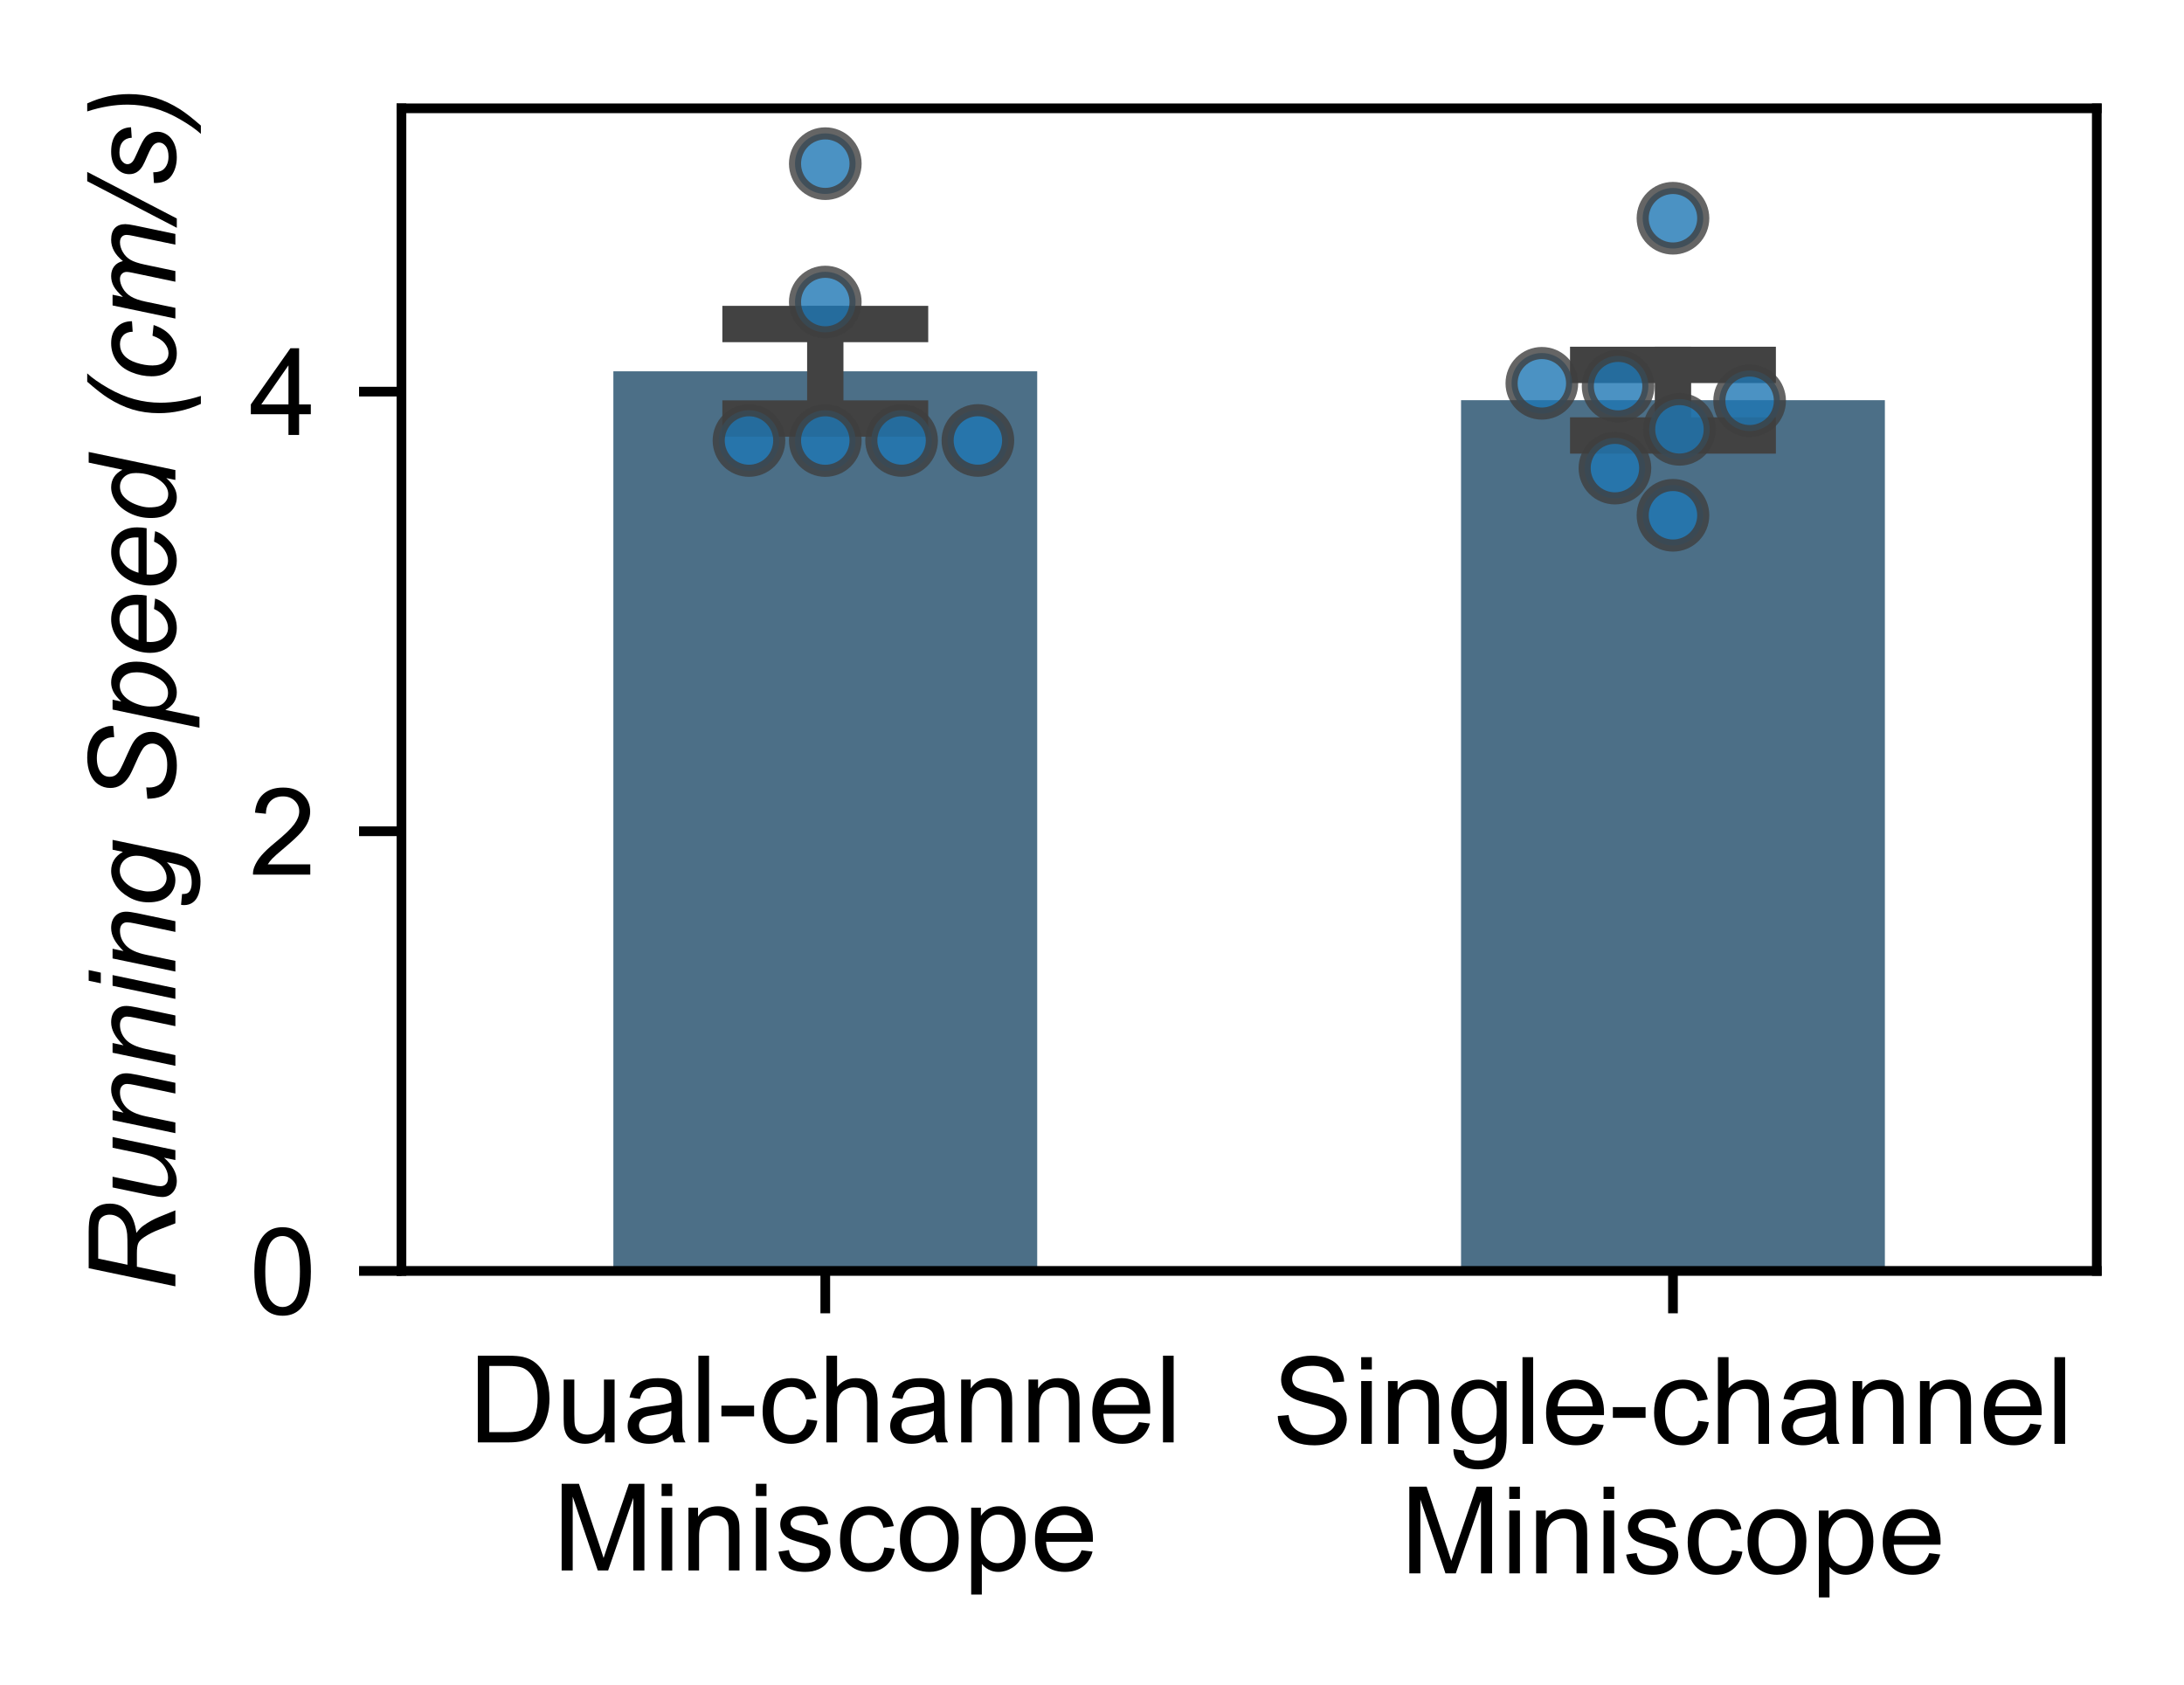 <!DOCTYPE svg PUBLIC "-//W3C//DTD SVG 1.1//EN" "http://www.w3.org/Graphics/SVG/1.1/DTD/svg11.dtd">
<!-- Created with matplotlib (https://matplotlib.org/) -->
<svg xmlns="http://www.w3.org/2000/svg" xmlns:xlink="http://www.w3.org/1999/xlink" height="139.104pt" version="1.1" viewBox="0 0 180.32 139.104" width="180.32pt">
 <defs>
  <style type="text/css">
*{stroke-linecap:butt;stroke-linejoin:round;}
  </style>
 </defs>
 <g id="figure_1">
  <g id="patch_1">
   <path d="M 0 139.104  L 180.32 139.104  L 180.32 0  L 0 0  z " style="fill:#ffffff;"/>
  </g>
  <g id="axes_1">
   <g id="patch_2">
    <path d="M 33.145 104.943  L 173.12 104.943  L 173.12 8.943  L 33.145 8.943  z " style="fill:#ffffff;"/>
   </g>
   <g id="patch_3">
    <path clip-path="url(#p7a90279a36)" d="M 50.642 104.943  L 85.636 104.943  L 85.636 30.658  L 50.642 30.658  z " style="fill:#4c6f87;"/>
   </g>
   <g id="patch_4">
    <path clip-path="url(#p7a90279a36)" d="M 120.63 104.943  L 155.623 104.943  L 155.623 33.043  L 120.63 33.043  z " style="fill:#4c6f87;"/>
   </g>
   <g id="matplotlib.axis_1">
    <g id="xtick_1">
     <g id="line2d_1">
      <defs>
       <path d="M 0 0  L 0 3.5  " id="7722d46d" style="stroke:#000000;stroke-width:0.8;"/>
      </defs>
      <g>
       <use style="stroke:#000000;stroke-width:0.8;" x="68.139" xlink:href="#7722d46d" y="104.943"/>
      </g>
     </g>
     <g id="text_1">
      <!-- Dual-channel -->
      <defs>
       <path d="M 7.719 0  L 7.719 71.578  L 32.375 71.578  Q 40.719 71.578 45.125 70.562  Q 51.266 69.141 55.609 65.438  Q 61.281 60.641 64.078 53.188  Q 66.891 45.75 66.891 36.188  Q 66.891 28.031 64.984 21.734  Q 63.094 15.438 60.109 11.297  Q 57.125 7.172 53.578 4.797  Q 50.047 2.438 45.047 1.219  Q 40.047 0 33.547 0  z M 17.188 8.453  L 32.469 8.453  Q 39.547 8.453 43.578 9.766  Q 47.609 11.078 50 13.484  Q 53.375 16.844 55.25 22.531  Q 57.125 28.219 57.125 36.328  Q 57.125 47.562 53.438 53.594  Q 49.75 59.625 44.484 61.672  Q 40.672 63.141 32.234 63.141  L 17.188 63.141  z " id="57eff6e7"/>
       <path d="M 40.578 0  L 40.578 7.625  Q 34.516 -1.172 24.125 -1.172  Q 19.531 -1.172 15.547 0.578  Q 11.578 2.344 9.641 5  Q 7.719 7.672 6.938 11.531  Q 6.391 14.109 6.391 19.734  L 6.391 51.859  L 15.188 51.859  L 15.188 23.094  Q 15.188 16.219 15.719 13.812  Q 16.547 10.359 19.234 8.375  Q 21.922 6.391 25.875 6.391  Q 29.828 6.391 33.297 8.422  Q 36.766 10.453 38.203 13.938  Q 39.656 17.438 39.656 24.078  L 39.656 51.859  L 48.438 51.859  L 48.438 0  z " id="19601819"/>
       <path d="M 40.438 6.391  Q 35.547 2.25 31.031 0.531  Q 26.516 -1.172 21.344 -1.172  Q 12.797 -1.172 8.203 3  Q 3.609 7.172 3.609 13.672  Q 3.609 17.484 5.344 20.625  Q 7.078 23.781 9.891 25.688  Q 12.703 27.594 16.219 28.562  Q 18.797 29.25 24.031 29.891  Q 34.672 31.156 39.703 32.906  Q 39.75 34.719 39.75 35.203  Q 39.75 40.578 37.25 42.781  Q 33.891 45.75 27.25 45.75  Q 21.047 45.75 18.094 43.578  Q 15.141 41.406 13.719 35.891  L 5.125 37.062  Q 6.297 42.578 8.984 45.969  Q 11.672 49.359 16.75 51.188  Q 21.828 53.031 28.516 53.031  Q 35.156 53.031 39.297 51.469  Q 43.453 49.906 45.406 47.531  Q 47.359 45.172 48.141 41.547  Q 48.578 39.312 48.578 33.453  L 48.578 21.734  Q 48.578 9.469 49.141 6.219  Q 49.703 2.984 51.375 0  L 42.188 0  Q 40.828 2.734 40.438 6.391  z M 39.703 26.031  Q 34.906 24.078 25.344 22.703  Q 19.922 21.922 17.672 20.938  Q 15.438 19.969 14.203 18.094  Q 12.984 16.219 12.984 13.922  Q 12.984 10.406 15.641 8.062  Q 18.312 5.719 23.438 5.719  Q 28.516 5.719 32.469 7.938  Q 36.422 10.156 38.281 14.016  Q 39.703 17 39.703 22.797  z " id="36c11bae"/>
       <path d="M 6.391 0  L 6.391 71.578  L 15.188 71.578  L 15.188 0  z " id="01539cbb"/>
       <path d="M 3.172 21.484  L 3.172 30.328  L 30.172 30.328  L 30.172 21.484  z " id="15369f75"/>
       <path d="M 40.438 19  L 49.078 17.875  Q 47.656 8.938 41.812 3.875  Q 35.984 -1.172 27.484 -1.172  Q 16.844 -1.172 10.375 5.781  Q 3.906 12.75 3.906 25.734  Q 3.906 34.125 6.688 40.422  Q 9.469 46.734 15.156 49.875  Q 20.844 53.031 27.547 53.031  Q 35.984 53.031 41.359 48.75  Q 46.734 44.484 48.25 36.625  L 39.703 35.297  Q 38.484 40.531 35.375 43.156  Q 32.281 45.797 27.875 45.797  Q 21.234 45.797 17.078 41.031  Q 12.938 36.281 12.938 25.984  Q 12.938 15.531 16.938 10.797  Q 20.953 6.062 27.391 6.062  Q 32.562 6.062 36.031 9.234  Q 39.5 12.406 40.438 19  z " id="d4353186"/>
       <path d="M 6.594 0  L 6.594 71.578  L 15.375 71.578  L 15.375 45.906  Q 21.531 53.031 30.906 53.031  Q 36.672 53.031 40.922 50.75  Q 45.172 48.484 47 44.484  Q 48.828 40.484 48.828 32.859  L 48.828 0  L 40.047 0  L 40.047 32.859  Q 40.047 39.453 37.188 42.453  Q 34.328 45.453 29.109 45.453  Q 25.203 45.453 21.75 43.422  Q 18.312 41.406 16.844 37.938  Q 15.375 34.469 15.375 28.375  L 15.375 0  z " id="467ee966"/>
       <path d="M 6.594 0  L 6.594 51.859  L 14.5 51.859  L 14.5 44.484  Q 20.219 53.031 31 53.031  Q 35.688 53.031 39.625 51.344  Q 43.562 49.656 45.516 46.922  Q 47.469 44.188 48.25 40.438  Q 48.734 37.984 48.734 31.891  L 48.734 0  L 39.938 0  L 39.938 31.547  Q 39.938 36.922 38.906 39.578  Q 37.891 42.234 35.281 43.812  Q 32.672 45.406 29.156 45.406  Q 23.531 45.406 19.453 41.844  Q 15.375 38.281 15.375 28.328  L 15.375 0  z " id="021df1cc"/>
       <path d="M 42.094 16.703  L 51.172 15.578  Q 49.031 7.625 43.219 3.219  Q 37.406 -1.172 28.375 -1.172  Q 17 -1.172 10.328 5.828  Q 3.656 12.844 3.656 25.484  Q 3.656 38.578 10.391 45.797  Q 17.141 53.031 27.875 53.031  Q 38.281 53.031 44.875 45.953  Q 51.469 38.875 51.469 26.031  Q 51.469 25.25 51.422 23.688  L 12.75 23.688  Q 13.234 15.141 17.578 10.594  Q 21.922 6.062 28.422 6.062  Q 33.25 6.062 36.672 8.594  Q 40.094 11.141 42.094 16.703  z M 13.234 30.906  L 42.188 30.906  Q 41.609 37.453 38.875 40.719  Q 34.672 45.797 27.984 45.797  Q 21.922 45.797 17.797 41.75  Q 13.672 37.703 13.234 30.906  z " id="89b18f1f"/>
      </defs>
      <g transform="translate(38.678 119.101)scale(0.1 -0.1)">
       <use xlink:href="#57eff6e7"/>
       <use x="72.217" xlink:href="#19601819"/>
       <use x="127.832" xlink:href="#36c11bae"/>
       <use x="183.447" xlink:href="#01539cbb"/>
       <use x="205.664" xlink:href="#15369f75"/>
       <use x="238.965" xlink:href="#d4353186"/>
       <use x="288.965" xlink:href="#467ee966"/>
       <use x="344.58" xlink:href="#36c11bae"/>
       <use x="400.195" xlink:href="#021df1cc"/>
       <use x="455.811" xlink:href="#021df1cc"/>
       <use x="511.426" xlink:href="#89b18f1f"/>
       <use x="567.041" xlink:href="#01539cbb"/>
      </g>
      <!-- Miniscope -->
      <defs>
       <path d="M 7.422 0  L 7.422 71.578  L 21.688 71.578  L 38.625 20.906  Q 40.969 13.812 42.047 10.297  Q 43.266 14.203 45.844 21.781  L 62.984 71.578  L 75.734 71.578  L 75.734 0  L 66.609 0  L 66.609 59.906  L 45.797 0  L 37.25 0  L 16.547 60.938  L 16.547 0  z " id="feb091ff"/>
       <path d="M 6.641 61.469  L 6.641 71.578  L 15.438 71.578  L 15.438 61.469  z M 6.641 0  L 6.641 51.859  L 15.438 51.859  L 15.438 0  z " id="65d92989"/>
       <path d="M 3.078 15.484  L 11.766 16.844  Q 12.5 11.625 15.844 8.844  Q 19.188 6.062 25.203 6.062  Q 31.25 6.062 34.172 8.516  Q 37.109 10.984 37.109 14.312  Q 37.109 17.281 34.516 19  Q 32.719 20.172 25.531 21.969  Q 15.875 24.422 12.141 26.203  Q 8.406 27.984 6.469 31.125  Q 4.547 34.281 4.547 38.094  Q 4.547 41.547 6.125 44.5  Q 7.719 47.469 10.453 49.422  Q 12.5 50.922 16.031 51.969  Q 19.578 53.031 23.641 53.031  Q 29.734 53.031 34.344 51.266  Q 38.969 49.516 41.156 46.5  Q 43.359 43.5 44.188 38.484  L 35.594 37.312  Q 35.016 41.312 32.203 43.547  Q 29.391 45.797 24.266 45.797  Q 18.219 45.797 15.625 43.797  Q 13.031 41.797 13.031 39.109  Q 13.031 37.406 14.109 36.031  Q 15.188 34.625 17.484 33.688  Q 18.797 33.203 25.25 31.453  Q 34.578 28.953 38.25 27.359  Q 41.938 25.781 44.031 22.75  Q 46.141 19.734 46.141 15.234  Q 46.141 10.844 43.578 6.953  Q 41.016 3.078 36.172 0.953  Q 31.344 -1.172 25.25 -1.172  Q 15.141 -1.172 9.844 3.031  Q 4.547 7.234 3.078 15.484  z " id="e8bfcd52"/>
       <path d="M 3.328 25.922  Q 3.328 40.328 11.328 47.266  Q 18.016 53.031 27.641 53.031  Q 38.328 53.031 45.109 46.016  Q 51.906 39.016 51.906 26.656  Q 51.906 16.656 48.906 10.906  Q 45.906 5.172 40.156 2  Q 34.422 -1.172 27.641 -1.172  Q 16.75 -1.172 10.031 5.812  Q 3.328 12.797 3.328 25.922  z M 12.359 25.922  Q 12.359 15.969 16.703 11.016  Q 21.047 6.062 27.641 6.062  Q 34.188 6.062 38.531 11.031  Q 42.875 16.016 42.875 26.219  Q 42.875 35.844 38.5 40.797  Q 34.125 45.75 27.641 45.75  Q 21.047 45.75 16.703 40.812  Q 12.359 35.891 12.359 25.922  z " id="96c8343f"/>
       <path d="M 6.594 -19.875  L 6.594 51.859  L 14.594 51.859  L 14.594 45.125  Q 17.438 49.078 21 51.047  Q 24.562 53.031 29.641 53.031  Q 36.281 53.031 41.359 49.609  Q 46.438 46.188 49.016 39.953  Q 51.609 33.734 51.609 26.312  Q 51.609 18.359 48.75 11.984  Q 45.906 5.609 40.453 2.219  Q 35.016 -1.172 29 -1.172  Q 24.609 -1.172 21.109 0.688  Q 17.625 2.547 15.375 5.375  L 15.375 -19.875  z M 14.547 25.641  Q 14.547 15.625 18.594 10.844  Q 22.656 6.062 28.422 6.062  Q 34.281 6.062 38.453 11.016  Q 42.625 15.969 42.625 26.375  Q 42.625 36.281 38.547 41.203  Q 34.469 46.141 28.812 46.141  Q 23.188 46.141 18.859 40.891  Q 14.547 35.641 14.547 25.641  z " id="431b722c"/>
      </defs>
      <g transform="translate(45.63 129.678)scale(0.1 -0.1)">
       <use xlink:href="#feb091ff"/>
       <use x="83.301" xlink:href="#65d92989"/>
       <use x="105.518" xlink:href="#021df1cc"/>
       <use x="161.133" xlink:href="#65d92989"/>
       <use x="183.35" xlink:href="#e8bfcd52"/>
       <use x="233.35" xlink:href="#d4353186"/>
       <use x="283.35" xlink:href="#96c8343f"/>
       <use x="338.965" xlink:href="#431b722c"/>
       <use x="394.58" xlink:href="#89b18f1f"/>
      </g>
     </g>
    </g>
    <g id="xtick_2">
     <g id="line2d_2">
      <g>
       <use style="stroke:#000000;stroke-width:0.8;" x="138.127" xlink:href="#7722d46d" y="104.943"/>
      </g>
     </g>
     <g id="text_2">
      <!-- Single-channel -->
      <defs>
       <path d="M 4.5 23  L 13.422 23.781  Q 14.062 18.406 16.375 14.969  Q 18.703 11.531 23.578 9.406  Q 28.469 7.281 34.578 7.281  Q 39.984 7.281 44.141 8.891  Q 48.297 10.5 50.312 13.297  Q 52.344 16.109 52.344 19.438  Q 52.344 22.797 50.391 25.312  Q 48.438 27.828 43.953 29.547  Q 41.062 30.672 31.203 33.031  Q 21.344 35.406 17.391 37.5  Q 12.25 40.188 9.734 44.156  Q 7.234 48.141 7.234 53.078  Q 7.234 58.5 10.297 63.203  Q 13.375 67.922 19.281 70.359  Q 25.203 72.797 32.422 72.797  Q 40.375 72.797 46.453 70.234  Q 52.547 67.672 55.812 62.688  Q 59.078 57.719 59.328 51.422  L 50.25 50.734  Q 49.516 57.516 45.281 60.984  Q 41.062 64.453 32.812 64.453  Q 24.219 64.453 20.281 61.297  Q 16.359 58.156 16.359 53.719  Q 16.359 49.859 19.141 47.359  Q 21.875 44.875 33.422 42.266  Q 44.969 39.656 49.266 37.703  Q 55.516 34.812 58.484 30.391  Q 61.469 25.984 61.469 20.219  Q 61.469 14.5 58.203 9.438  Q 54.938 4.391 48.797 1.578  Q 42.672 -1.219 35.016 -1.219  Q 25.297 -1.219 18.719 1.609  Q 12.156 4.438 8.422 10.125  Q 4.688 15.828 4.5 23  z " id="4298cdac"/>
       <path d="M 4.984 -4.297  L 13.531 -5.562  Q 14.062 -9.516 16.5 -11.328  Q 19.781 -13.766 25.438 -13.766  Q 31.547 -13.766 34.859 -11.328  Q 38.188 -8.891 39.359 -4.5  Q 40.047 -1.812 39.984 6.781  Q 34.234 0 25.641 0  Q 14.938 0 9.078 7.719  Q 3.219 15.438 3.219 26.219  Q 3.219 33.641 5.906 39.906  Q 8.594 46.188 13.688 49.609  Q 18.797 53.031 25.688 53.031  Q 34.859 53.031 40.828 45.609  L 40.828 51.859  L 48.922 51.859  L 48.922 7.031  Q 48.922 -5.078 46.453 -10.125  Q 44 -15.188 38.641 -18.109  Q 33.297 -21.047 25.484 -21.047  Q 16.219 -21.047 10.5 -16.875  Q 4.781 -12.703 4.984 -4.297  z M 12.25 26.859  Q 12.25 16.656 16.297 11.969  Q 20.359 7.281 26.469 7.281  Q 32.516 7.281 36.609 11.938  Q 40.719 16.609 40.719 26.562  Q 40.719 36.078 36.5 40.906  Q 32.281 45.75 26.312 45.75  Q 20.453 45.75 16.344 40.984  Q 12.25 36.234 12.25 26.859  z " id="edc8bcd8"/>
      </defs>
      <g transform="translate(105.05 119.223)scale(0.1 -0.1)">
       <use xlink:href="#4298cdac"/>
       <use x="66.699" xlink:href="#65d92989"/>
       <use x="88.916" xlink:href="#021df1cc"/>
       <use x="144.531" xlink:href="#edc8bcd8"/>
       <use x="200.146" xlink:href="#01539cbb"/>
       <use x="222.363" xlink:href="#89b18f1f"/>
       <use x="277.979" xlink:href="#15369f75"/>
       <use x="311.279" xlink:href="#d4353186"/>
       <use x="361.279" xlink:href="#467ee966"/>
       <use x="416.895" xlink:href="#36c11bae"/>
       <use x="472.51" xlink:href="#021df1cc"/>
       <use x="528.125" xlink:href="#021df1cc"/>
       <use x="583.74" xlink:href="#89b18f1f"/>
       <use x="639.355" xlink:href="#01539cbb"/>
      </g>
      <!-- Miniscope -->
      <g transform="translate(115.618 129.917)scale(0.1 -0.1)">
       <use xlink:href="#feb091ff"/>
       <use x="83.301" xlink:href="#65d92989"/>
       <use x="105.518" xlink:href="#021df1cc"/>
       <use x="161.133" xlink:href="#65d92989"/>
       <use x="183.35" xlink:href="#e8bfcd52"/>
       <use x="233.35" xlink:href="#d4353186"/>
       <use x="283.35" xlink:href="#96c8343f"/>
       <use x="338.965" xlink:href="#431b722c"/>
       <use x="394.58" xlink:href="#89b18f1f"/>
      </g>
     </g>
    </g>
   </g>
   <g id="matplotlib.axis_2">
    <g id="ytick_1">
     <g id="line2d_3">
      <defs>
       <path d="M 0 0  L -3.5 0  " id="0f3af9d4" style="stroke:#000000;stroke-width:0.8;"/>
      </defs>
      <g>
       <use style="stroke:#000000;stroke-width:0.8;" x="33.145" xlink:href="#0f3af9d4" y="104.943"/>
      </g>
     </g>
     <g id="text_3">
      <!-- 0 -->
      <defs>
       <path d="M 4.156 35.297  Q 4.156 48 6.766 55.734  Q 9.375 63.484 14.516 67.672  Q 19.672 71.875 27.484 71.875  Q 33.25 71.875 37.594 69.547  Q 41.938 67.234 44.766 62.859  Q 47.609 58.5 49.219 52.219  Q 50.828 45.953 50.828 35.297  Q 50.828 22.703 48.234 14.969  Q 45.656 7.234 40.5 3  Q 35.359 -1.219 27.484 -1.219  Q 17.141 -1.219 11.234 6.203  Q 4.156 15.141 4.156 35.297  z M 13.188 35.297  Q 13.188 17.672 17.312 11.828  Q 21.438 6 27.484 6  Q 33.547 6 37.672 11.859  Q 41.797 17.719 41.797 35.297  Q 41.797 52.984 37.672 58.781  Q 33.547 64.594 27.391 64.594  Q 21.344 64.594 17.719 59.469  Q 13.188 52.938 13.188 35.297  z " id="06774036"/>
      </defs>
      <g transform="translate(20.584 108.522)scale(0.1 -0.1)">
       <use xlink:href="#06774036"/>
      </g>
     </g>
    </g>
    <g id="ytick_2">
     <g id="line2d_4">
      <g>
       <use style="stroke:#000000;stroke-width:0.8;" x="33.145" xlink:href="#0f3af9d4" y="68.64"/>
      </g>
     </g>
     <g id="text_4">
      <!-- 2 -->
      <defs>
       <path d="M 50.344 8.453  L 50.344 0  L 3.031 0  Q 2.938 3.172 4.047 6.109  Q 5.859 10.938 9.828 15.625  Q 13.812 20.312 21.344 26.469  Q 33.016 36.031 37.109 41.625  Q 41.219 47.219 41.219 52.203  Q 41.219 57.422 37.469 61  Q 33.734 64.594 27.734 64.594  Q 21.391 64.594 17.578 60.781  Q 13.766 56.984 13.719 50.25  L 4.688 51.172  Q 5.609 61.281 11.656 66.578  Q 17.719 71.875 27.938 71.875  Q 38.234 71.875 44.234 66.156  Q 50.25 60.453 50.25 52  Q 50.25 47.703 48.484 43.547  Q 46.734 39.406 42.656 34.812  Q 38.578 30.219 29.109 22.219  Q 21.188 15.578 18.938 13.203  Q 16.703 10.844 15.234 8.453  z " id="8dbeffa3"/>
      </defs>
      <g transform="translate(20.584 72.219)scale(0.1 -0.1)">
       <use xlink:href="#8dbeffa3"/>
      </g>
     </g>
    </g>
    <g id="ytick_3">
     <g id="line2d_5">
      <g>
       <use style="stroke:#000000;stroke-width:0.8;" x="33.145" xlink:href="#0f3af9d4" y="32.337"/>
      </g>
     </g>
     <g id="text_5">
      <!-- 4 -->
      <defs>
       <path d="M 32.328 0  L 32.328 17.141  L 1.266 17.141  L 1.266 25.203  L 33.938 71.578  L 41.109 71.578  L 41.109 25.203  L 50.781 25.203  L 50.781 17.141  L 41.109 17.141  L 41.109 0  z M 32.328 25.203  L 32.328 57.469  L 9.906 25.203  z " id="9534708d"/>
      </defs>
      <g transform="translate(20.584 35.915)scale(0.1 -0.1)">
       <use xlink:href="#9534708d"/>
      </g>
     </g>
    </g>
    <g id="text_6">
     <!-- Running Speed (cm/s) -->
     <defs>
      <path d="M 4.688 0  L 19.672 71.578  L 49.703 71.578  Q 58.594 71.578 63.188 70.094  Q 67.781 68.609 70.391 64.5  Q 73 60.406 73 54.156  Q 73 45.406 67.281 39.641  Q 61.578 33.891 48.828 32.172  Q 52.734 29.297 54.734 26.516  Q 59.234 20.219 61.969 13.484  L 67.438 0  L 56.734 0  L 51.609 13.328  Q 48.828 20.562 45.266 25.828  Q 42.828 29.5 40.281 30.641  Q 37.75 31.781 32.031 31.781  L 20.906 31.781  L 14.266 0  z M 22.516 39.547  L 35.75 39.547  Q 44.922 39.547 47.703 39.797  Q 53.125 40.328 56.594 42.234  Q 60.062 44.141 61.969 47.359  Q 63.875 50.594 63.875 54.297  Q 63.875 57.422 62.453 59.734  Q 61.031 62.062 58.734 62.891  Q 56.453 63.719 50.922 63.719  L 27.594 63.719  z " id="6ea05af9"/>
      <path d="M 38.719 9.375  Q 29.391 -1.172 19.625 -1.172  Q 13.625 -1.172 9.938 2.266  Q 6.25 5.719 6.25 10.688  Q 6.25 13.969 7.906 21.922  L 14.156 51.859  L 23 51.859  L 16.062 18.703  Q 15.188 14.547 15.188 12.25  Q 15.188 9.328 16.969 7.688  Q 18.75 6.062 22.219 6.062  Q 25.922 6.062 29.469 7.859  Q 33.016 9.672 35.578 12.75  Q 38.141 15.828 39.75 20.016  Q 40.828 22.703 42.234 29.438  L 46.922 51.859  L 55.766 51.859  L 44.922 0  L 36.766 0  z " id="1a725ece"/>
      <path d="M 3.328 0  L 14.156 51.859  L 22.172 51.859  L 20.266 42.828  Q 25.484 48.141 30.031 50.578  Q 34.578 53.031 39.312 53.031  Q 45.609 53.031 49.188 49.609  Q 52.781 46.188 52.781 40.484  Q 52.781 37.594 51.516 31.391  L 44.922 0  L 36.078 0  L 42.969 32.859  Q 44 37.641 44 39.938  Q 44 42.531 42.219 44.141  Q 40.438 45.75 37.062 45.75  Q 30.281 45.75 24.969 40.859  Q 19.672 35.984 17.188 24.125  L 12.156 0  z " id="8a8d165f"/>
      <path d="M 15.875 61.578  L 17.969 71.578  L 26.766 71.578  L 24.656 61.578  z M 2.984 0  L 13.812 51.859  L 22.656 51.859  L 11.812 0  z " id="73c0bd54"/>
      <path d="M 2.828 -4.688  L 11.766 -5.516  Q 11.672 -8.547 12.5 -10.062  Q 13.328 -11.578 15.141 -12.406  Q 17.531 -13.484 21.344 -13.484  Q 29.344 -13.484 32.859 -9.328  Q 35.156 -6.547 37.109 2.781  L 37.984 6.984  Q 31.109 0 23.344 0  Q 15.484 0 10.188 5.781  Q 4.891 11.578 4.891 22.172  Q 4.891 30.906 9.062 38.234  Q 13.234 45.562 18.984 49.297  Q 24.75 53.031 30.859 53.031  Q 41.062 53.031 46.578 43.359  L 48.344 51.859  L 56.453 51.859  L 46 1.812  Q 44.281 -6.453 41.5 -11.062  Q 38.719 -15.672 33.766 -18.203  Q 28.812 -20.75 22.312 -20.75  Q 16.062 -20.75 11.547 -19.141  Q 7.031 -17.531 4.812 -14.422  Q 2.594 -11.328 2.594 -7.328  Q 2.594 -6.109 2.828 -4.688  z M 13.875 22.953  Q 13.875 17.625 14.891 14.938  Q 16.359 11.188 19.062 9.203  Q 21.781 7.234 25.094 7.234  Q 29.438 7.234 33.734 10.281  Q 38.031 13.328 40.688 19.719  Q 43.359 26.125 43.359 31.938  Q 43.359 38.328 39.812 42.109  Q 36.281 45.906 31.062 45.906  Q 27.828 45.906 24.797 44.172  Q 21.781 42.438 19.156 38.891  Q 16.547 35.359 15.203 30.422  Q 13.875 25.484 13.875 22.953  z " id="7f3a052d"/>
      <path id="a324d6da"/>
      <path d="M 7.031 23.141  L 16.406 24.031  L 16.312 21.531  Q 16.312 17.391 18.219 13.938  Q 20.125 10.5 24.516 8.609  Q 28.906 6.734 34.969 6.734  Q 43.562 6.734 48.078 10.5  Q 52.594 14.266 52.594 19.094  Q 52.594 22.469 50.203 25.25  Q 47.75 27.984 36.859 32.672  Q 28.422 36.328 25.344 38.281  Q 20.516 41.453 18.219 45.188  Q 15.922 48.922 15.922 53.719  Q 15.922 59.234 18.938 63.672  Q 21.969 68.109 27.797 70.453  Q 33.641 72.797 40.969 72.797  Q 49.703 72.797 55.703 69.859  Q 61.719 66.938 64.422 62.047  Q 67.141 57.172 67.141 52.734  Q 67.141 52.297 67.094 51.266  L 57.859 50.531  Q 57.859 53.562 57.328 55.281  Q 56.344 58.25 54.297 60.297  Q 52.25 62.359 48.656 63.594  Q 45.062 64.844 40.625 64.844  Q 32.812 64.844 28.469 61.328  Q 25.141 58.641 25.141 54.203  Q 25.141 51.562 26.5 49.484  Q 27.875 47.406 31.453 45.406  Q 33.984 44 43.5 39.797  Q 51.219 36.375 54.156 34.422  Q 58.062 31.844 60.156 28.156  Q 62.25 24.469 62.25 19.781  Q 62.25 13.969 58.703 9.062  Q 55.172 4.156 48.922 1.469  Q 42.672 -1.219 34.625 -1.219  Q 22.469 -1.219 14.766 4.078  Q 7.078 9.375 7.031 23.141  z " id="3513422e"/>
      <path d="M -1.031 -19.875  L 13.969 51.859  L 22.125 51.859  L 20.609 44.625  Q 25.141 49.359 28.734 51.188  Q 32.328 53.031 36.328 53.031  Q 43.75 53.031 48.625 47.625  Q 53.516 42.234 53.516 32.172  Q 53.516 24.078 50.828 17.406  Q 48.141 10.75 44.234 6.688  Q 40.328 2.641 36.328 0.734  Q 32.328 -1.172 28.125 -1.172  Q 18.797 -1.172 13.672 8.297  L 7.812 -19.875  z M 16.453 21.188  Q 16.453 15.375 17.281 13.141  Q 18.5 9.969 21.281 8.016  Q 24.078 6.062 27.734 6.062  Q 35.359 6.062 40.047 14.625  Q 44.734 23.188 44.734 32.125  Q 44.734 38.719 41.578 42.312  Q 38.422 45.906 33.734 45.906  Q 30.375 45.906 27.484 44.109  Q 24.609 42.328 22.141 38.781  Q 19.672 35.25 18.062 30.125  Q 16.453 25 16.453 21.188  z " id="2729725f"/>
      <path d="M 41.406 17.625  L 50 16.75  Q 48.141 10.359 41.469 4.594  Q 34.812 -1.172 25.594 -1.172  Q 19.828 -1.172 15.016 1.484  Q 10.203 4.156 7.688 9.234  Q 5.172 14.312 5.172 20.797  Q 5.172 29.297 9.094 37.281  Q 13.031 45.266 19.281 49.141  Q 25.531 53.031 32.812 53.031  Q 42.094 53.031 47.625 47.266  Q 53.172 41.5 53.172 31.547  Q 53.172 27.734 52.484 23.734  L 14.312 23.734  Q 14.109 22.219 14.109 21  Q 14.109 13.719 17.453 9.891  Q 20.797 6.062 25.641 6.062  Q 30.172 6.062 34.562 9.031  Q 38.969 12.016 41.406 17.625  z M 15.719 30.469  L 44.828 30.469  Q 44.875 31.844 44.875 32.422  Q 44.875 39.062 41.547 42.594  Q 38.234 46.141 33.016 46.141  Q 27.344 46.141 22.672 42.234  Q 18.016 38.328 15.719 30.469  z " id="f13e07f8"/>
      <path d="M 38.281 7.516  Q 30.719 -1.172 22.469 -1.172  Q 15.094 -1.172 10.188 4.266  Q 5.281 9.719 5.281 20.062  Q 5.281 29.547 9.156 37.375  Q 13.031 45.219 18.859 49.125  Q 24.703 53.031 30.562 53.031  Q 40.234 53.031 45.172 43.703  L 51.031 71.578  L 59.812 71.578  L 44.875 0  L 36.719 0  z M 14.062 21.734  Q 14.062 16.312 15.141 13.188  Q 16.219 10.062 18.797 7.984  Q 21.391 5.906 25 5.906  Q 31 5.906 35.891 12.156  Q 42.438 20.453 42.438 32.672  Q 42.438 38.812 39.203 42.281  Q 35.984 45.75 31.109 45.75  Q 27.938 45.75 25.312 44.328  Q 22.703 42.922 20.141 39.531  Q 17.578 36.141 15.812 30.906  Q 14.062 25.688 14.062 21.734  z " id="1ca37e87"/>
      <path d="M 16.109 -21.047  Q 8.453 -4.25 8.453 13.484  Q 8.453 25.297 11.547 35.469  Q 14.656 45.656 21 55.609  Q 25.203 62.25 34.422 72.797  L 41.312 72.797  Q 35.594 66.703 29.219 55.609  Q 22.859 44.531 19.969 33.828  Q 17.094 23.141 17.094 12.359  Q 17.094 -3.766 22.703 -21.047  z " id="a9c50e33"/>
      <path d="M 39.109 18.891  L 47.953 17.969  Q 44.625 8.25 38.5 3.531  Q 32.375 -1.172 24.562 -1.172  Q 16.109 -1.172 10.859 4.297  Q 5.609 9.766 5.609 19.578  Q 5.609 28.078 8.984 36.281  Q 12.359 44.484 18.625 48.75  Q 24.906 53.031 32.953 53.031  Q 41.312 53.031 46.188 48.312  Q 51.078 43.609 51.078 35.844  L 42.391 35.25  Q 42.328 40.188 39.516 42.969  Q 36.719 45.75 32.125 45.75  Q 26.812 45.75 22.906 42.375  Q 19 39.016 16.766 32.156  Q 14.547 25.297 14.547 18.953  Q 14.547 12.312 17.469 8.984  Q 20.406 5.672 24.703 5.672  Q 29 5.672 32.922 8.938  Q 36.859 12.203 39.109 18.891  z " id="1bbd046e"/>
      <path d="M 3.266 0  L 14.109 51.859  L 22.953 51.859  L 21.141 43.312  Q 26.078 48.828 29.953 50.922  Q 33.844 53.031 38.375 53.031  Q 43.219 53.031 46.453 50.469  Q 49.703 47.906 50.734 43.312  Q 54.688 48.188 59.047 50.609  Q 63.422 53.031 68.266 53.031  Q 74.75 53.031 78 49.953  Q 81.25 46.875 81.25 41.312  Q 81.25 38.922 80.125 33.406  L 73.141 0  L 64.312 0  L 71.438 34.281  Q 72.359 38.484 72.359 40.281  Q 72.359 42.828 70.75 44.281  Q 69.141 45.75 66.219 45.75  Q 62.25 45.75 58.141 43.359  Q 54.047 40.969 51.781 37.078  Q 49.516 33.203 47.797 25.141  L 42.531 0  L 33.688 0  L 41.016 35.016  Q 41.797 38.578 41.797 40.094  Q 41.797 42.625 40.203 44.188  Q 38.625 45.75 36.078 45.75  Q 32.328 45.75 28.203 43.359  Q 24.078 40.969 21.484 36.688  Q 18.891 32.422 17.234 24.516  L 12.109 0  z " id="d64bdb12"/>
      <path d="M -5.078 -1.172  L 33.406 72.797  L 41.062 72.797  L 2.594 -1.172  z " id="3058fcbd"/>
      <path d="M 4.156 17.719  L 12.984 18.266  Q 12.984 14.453 14.156 11.766  Q 15.328 9.078 18.469 7.375  Q 21.625 5.672 25.828 5.672  Q 31.688 5.672 34.609 8.016  Q 37.547 10.359 37.547 13.531  Q 37.547 15.828 35.797 17.875  Q 33.984 19.922 26.969 22.922  Q 19.969 25.922 18.016 27.156  Q 14.75 29.156 13.078 31.859  Q 11.422 34.578 11.422 38.094  Q 11.422 44.234 16.297 48.625  Q 21.188 53.031 29.984 53.031  Q 39.75 53.031 44.844 48.516  Q 49.953 44 50.141 36.625  L 41.5 36.031  Q 41.312 40.719 38.188 43.453  Q 35.062 46.188 29.344 46.188  Q 24.75 46.188 22.203 44.094  Q 19.672 42 19.672 39.547  Q 19.672 37.109 21.875 35.25  Q 23.344 33.984 29.438 31.344  Q 39.594 26.953 42.234 24.422  Q 46.438 20.359 46.438 14.547  Q 46.438 10.688 44.062 6.969  Q 41.703 3.266 36.844 1.047  Q 31.984 -1.172 25.391 -1.172  Q 16.406 -1.172 10.109 3.266  Q 3.812 7.719 4.156 17.719  z " id="a1d3f2bc"/>
      <path d="M 19.828 72.797  Q 27.547 56 27.547 38.328  Q 27.547 26.469 24.438 16.312  Q 21.344 6.156 14.984 -3.859  Q 10.75 -10.5 1.562 -21.047  L -5.328 -21.047  Q 0.344 -14.891 6.734 -3.797  Q 13.141 7.281 15.984 17.938  Q 18.844 28.609 18.844 39.453  Q 18.844 55.562 13.234 72.797  z " id="8eeb8a1d"/>
     </defs>
     <g transform="translate(14.48 106.686)rotate(-90)scale(0.1 -0.1)">
      <use xlink:href="#6ea05af9"/>
      <use x="72.217" xlink:href="#1a725ece"/>
      <use x="127.832" xlink:href="#8a8d165f"/>
      <use x="183.447" xlink:href="#8a8d165f"/>
      <use x="239.062" xlink:href="#73c0bd54"/>
      <use x="261.279" xlink:href="#8a8d165f"/>
      <use x="316.895" xlink:href="#7f3a052d"/>
      <use x="372.51" xlink:href="#a324d6da"/>
      <use x="400.293" xlink:href="#3513422e"/>
      <use x="466.992" xlink:href="#2729725f"/>
      <use x="522.607" xlink:href="#f13e07f8"/>
      <use x="578.223" xlink:href="#f13e07f8"/>
      <use x="633.838" xlink:href="#1ca37e87"/>
      <use x="689.453" xlink:href="#a324d6da"/>
      <use x="717.236" xlink:href="#a9c50e33"/>
      <use x="750.537" xlink:href="#1bbd046e"/>
      <use x="800.537" xlink:href="#d64bdb12"/>
      <use x="883.838" xlink:href="#3058fcbd"/>
      <use x="911.621" xlink:href="#a1d3f2bc"/>
      <use x="961.621" xlink:href="#8eeb8a1d"/>
     </g>
    </g>
   </g>
   <g id="line2d_6">
    <path clip-path="url(#p7a90279a36)" d="M 68.139 34.561  L 68.139 26.754  " style="fill:none;stroke:#424242;stroke-linecap:square;stroke-width:3;"/>
   </g>
   <g id="line2d_7">
    <path clip-path="url(#p7a90279a36)" d="M 61.14 34.561  L 75.138 34.561  " style="fill:none;stroke:#424242;stroke-linecap:square;stroke-width:3;"/>
   </g>
   <g id="line2d_8">
    <path clip-path="url(#p7a90279a36)" d="M 61.14 26.754  L 75.138 26.754  " style="fill:none;stroke:#424242;stroke-linecap:square;stroke-width:3;"/>
   </g>
   <g id="line2d_9">
    <path clip-path="url(#p7a90279a36)" d="M 138.127 35.957  L 138.127 30.129  " style="fill:none;stroke:#424242;stroke-linecap:square;stroke-width:3;"/>
   </g>
   <g id="line2d_10">
    <path clip-path="url(#p7a90279a36)" d="M 131.128 35.957  L 145.125 35.957  " style="fill:none;stroke:#424242;stroke-linecap:square;stroke-width:3;"/>
   </g>
   <g id="line2d_11">
    <path clip-path="url(#p7a90279a36)" d="M 131.128 30.129  L 145.125 30.129  " style="fill:none;stroke:#424242;stroke-linecap:square;stroke-width:3;"/>
   </g>
   <g id="patch_5">
    <path d="M 33.145 104.943  L 33.145 8.943  " style="fill:none;stroke:#000000;stroke-linecap:square;stroke-linejoin:miter;stroke-width:0.8;"/>
   </g>
   <g id="patch_6">
    <path d="M 173.12 104.943  L 173.12 8.943  " style="fill:none;stroke:#000000;stroke-linecap:square;stroke-linejoin:miter;stroke-width:0.8;"/>
   </g>
   <g id="patch_7">
    <path d="M 33.145 104.943  L 173.12 104.943  " style="fill:none;stroke:#000000;stroke-linecap:square;stroke-linejoin:miter;stroke-width:0.8;"/>
   </g>
   <g id="patch_8">
    <path d="M 33.145 8.943  L 173.12 8.943  " style="fill:none;stroke:#000000;stroke-linecap:square;stroke-linejoin:miter;stroke-width:0.8;"/>
   </g>
   <g id="PathCollection_1">
    <defs>
     <path d="M 0 2.5  C 0.663 2.5 1.299 2.237 1.768 1.768  C 2.237 1.299 2.5 0.663 2.5 0  C 2.5 -0.663 2.237 -1.299 1.768 -1.768  C 1.299 -2.237 0.663 -2.5 0 -2.5  C -0.663 -2.5 -1.299 -2.237 -1.768 -1.768  C -2.237 -1.299 -2.5 -0.663 -2.5 0  C -2.5 0.663 -2.237 1.299 -1.768 1.768  C -1.299 2.237 -0.663 2.5 0 2.5  z " id="c5438053" style="stroke:#3f3f3f;stroke-opacity:0.8;"/>
    </defs>
    <g clip-path="url(#p7a90279a36)">
     <use style="fill:#1f77b4;fill-opacity:0.8;stroke:#3f3f3f;stroke-opacity:0.8;" x="74.439" xlink:href="#c5438053" y="36.37"/>
     <use style="fill:#1f77b4;fill-opacity:0.8;stroke:#3f3f3f;stroke-opacity:0.8;" x="61.839" xlink:href="#c5438053" y="36.373"/>
     <use style="fill:#1f77b4;fill-opacity:0.8;stroke:#3f3f3f;stroke-opacity:0.8;" x="68.139" xlink:href="#c5438053" y="13.514"/>
     <use style="fill:#1f77b4;fill-opacity:0.8;stroke:#3f3f3f;stroke-opacity:0.8;" x="68.139" xlink:href="#c5438053" y="24.942"/>
     <use style="fill:#1f77b4;fill-opacity:0.8;stroke:#3f3f3f;stroke-opacity:0.8;" x="80.739" xlink:href="#c5438053" y="36.37"/>
     <use style="fill:#1f77b4;fill-opacity:0.8;stroke:#3f3f3f;stroke-opacity:0.8;" x="68.139" xlink:href="#c5438053" y="36.376"/>
    </g>
   </g>
   <g id="PathCollection_2">
    <g clip-path="url(#p7a90279a36)">
     <use style="fill:#1f77b4;fill-opacity:0.8;stroke:#3f3f3f;stroke-opacity:0.8;" x="138.127" xlink:href="#c5438053" y="42.548"/>
     <use style="fill:#1f77b4;fill-opacity:0.8;stroke:#3f3f3f;stroke-opacity:0.8;" x="133.335" xlink:href="#c5438053" y="38.653"/>
     <use style="fill:#1f77b4;fill-opacity:0.8;stroke:#3f3f3f;stroke-opacity:0.8;" x="138.663" xlink:href="#c5438053" y="35.451"/>
     <use style="fill:#1f77b4;fill-opacity:0.8;stroke:#3f3f3f;stroke-opacity:0.8;" x="138.127" xlink:href="#c5438053" y="18.021"/>
     <use style="fill:#1f77b4;fill-opacity:0.8;stroke:#3f3f3f;stroke-opacity:0.8;" x="127.302" xlink:href="#c5438053" y="31.65"/>
     <use style="fill:#1f77b4;fill-opacity:0.8;stroke:#3f3f3f;stroke-opacity:0.8;" x="144.456" xlink:href="#c5438053" y="33.094"/>
     <use style="fill:#1f77b4;fill-opacity:0.8;stroke:#3f3f3f;stroke-opacity:0.8;" x="133.597" xlink:href="#c5438053" y="31.884"/>
    </g>
   </g>
  </g>
 </g>
 <defs>
  <clipPath id="p7a90279a36">
   <rect height="96" width="139.975" x="33.145" y="8.943"/>
  </clipPath>
 </defs>
</svg>
